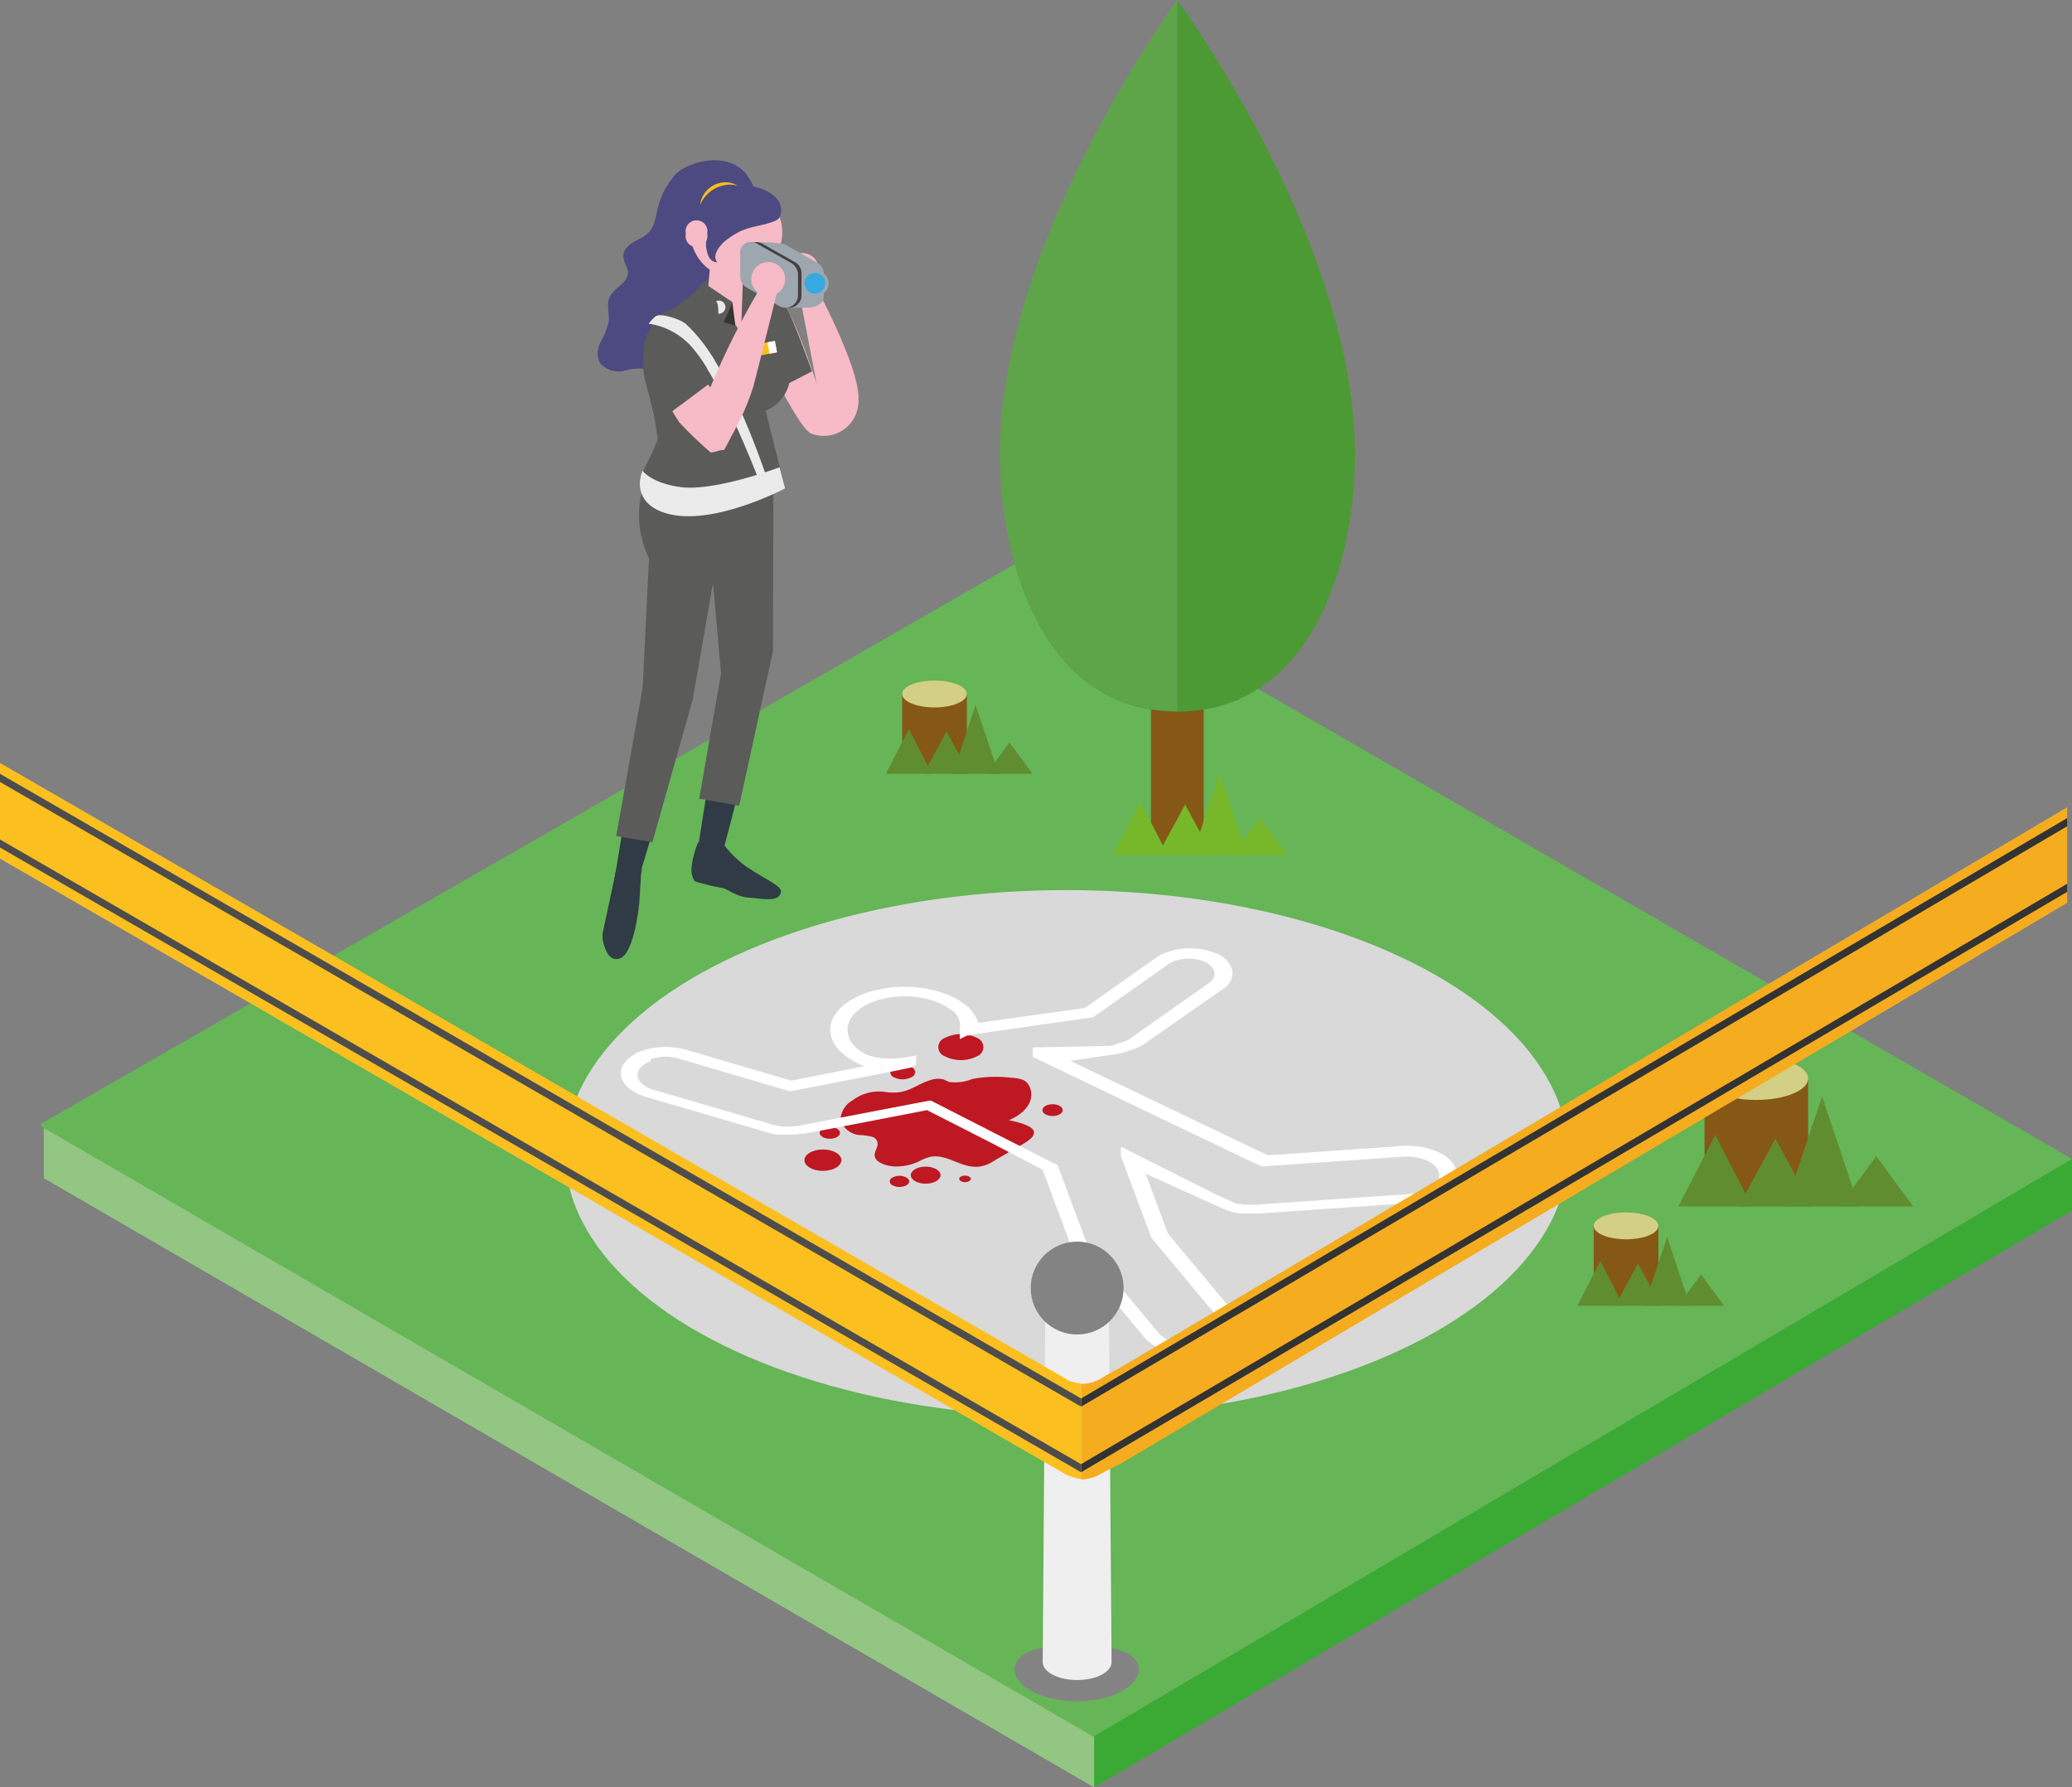 <svg xmlns="http://www.w3.org/2000/svg" viewBox="0 0 189.57 163.52"><rect x="0" y="0" width="189.57" height="163.52" fill="#808080" stroke="none"/><defs><style>.cls-1{isolation:isolate;}.cls-2{fill:#3aaa35;}.cls-3{fill:#92c682;}.cls-4{fill:#66b557;}.cls-5{fill:#d9d9d9;mix-blend-mode:multiply;}.cls-6{fill:#855815;}.cls-7{fill:#4c9a34;}.cls-13,.cls-8{fill:#fff;}.cls-8{opacity:0.1;}.cls-9{fill:#77b82a;}.cls-10{fill:#d3cf84;}.cls-11{fill:#5f8d2f;}.cls-12{fill:#be1823;}.cls-14{fill:#848383;}.cls-15{fill:#efefef;}.cls-16{fill:#fbc01f;}.cls-17{fill:#4e4d4c;}.cls-18{fill:#f5ad1f;}.cls-19{fill:#333;}.cls-20{fill:#4d4a81;}.cls-21{fill:#f6bbc6;}.cls-22{fill:#303b45;}.cls-23{fill:#5b5b5a;}.cls-24{fill:#353430;}.cls-25{fill:#eaeaea;}.cls-26,.cls-27,.cls-28{fill:none;stroke-miterlimit:10;stroke-width:1.06px;}.cls-26{stroke:#fbc01f;}.cls-27{stroke:#4294ce;}.cls-28{stroke:#fff;}.cls-29{fill:#ebebeb;}.cls-30{fill:#9ea6b0;}.cls-31{fill:#424241;}.cls-32{fill:#36a9e1;}</style></defs><title>G12_04_03</title><g class="cls-1"><g id="Livello_1" data-name="Livello 1"><polygon class="cls-2" points="189.57 106 189.57 110.75 100.1 163.52 100.1 158.78 189.57 106"/><polygon class="cls-3" points="100.1 158.78 100.1 163.52 4.01 107.79 4.01 103.04 100.1 158.78"/><polygon class="cls-4" points="99.88 158.79 3.78 103.06 3.78 102.79 94.09 50.89 189.57 106.02 100.03 158.88 99.88 158.79"/><ellipse class="cls-5" cx="97.59" cy="105.52" rx="45.88" ry="24.09"/></g><g id="Livello_2" data-name="Livello 2"><g id="_Gruppo_" data-name="&lt;Gruppo&gt;"><g id="_Gruppo_2" data-name="&lt;Gruppo&gt;"><rect id="_Tracciato_" data-name="&lt;Tracciato&gt;" class="cls-6" x="105.3" y="41.79" width="4.83" height="36.01"/><g id="_Gruppo_3" data-name="&lt;Gruppo&gt;"><path id="_Tracciato_2" data-name="&lt;Tracciato&gt;" class="cls-7" d="M127.56,41.55c-.8-19.14-16.22-40-16.22-40s-15.42,20.89-16.21,40c-.41,9.84,3.24,25.07,16.21,25.07S128,51.39,127.56,41.55Z" transform="translate(-3.62 -1.52)"/><path id="_Tracciato_3" data-name="&lt;Tracciato&gt;" class="cls-8" d="M111.34,1.52s-15.42,20.89-16.21,40c-.41,9.84,3.24,25.07,16.21,25.07Z" transform="translate(-3.62 -1.52)"/></g></g><g id="_Gruppo_4" data-name="&lt;Gruppo&gt;"><polygon id="_Tracciato_4" data-name="&lt;Tracciato&gt;" class="cls-9" points="104.33 73.35 101.83 78.22 106.84 78.22 104.33 73.35"/><polygon id="_Tracciato_5" data-name="&lt;Tracciato&gt;" class="cls-9" points="111.59 70.73 109.09 78.22 114.1 78.22 111.59 70.73"/><polygon id="_Tracciato_6" data-name="&lt;Tracciato&gt;" class="cls-9" points="115.28 74.81 112.78 78.22 117.79 78.22 115.28 74.81"/><polygon id="_Tracciato_7" data-name="&lt;Tracciato&gt;" class="cls-9" points="108.43 73.61 105.92 78.22 110.93 78.22 108.43 73.61"/></g></g><g id="_Gruppo_5" data-name="&lt;Gruppo&gt;"><g id="_Gruppo_6" data-name="&lt;Gruppo&gt;"><rect id="_Tracciato_8" data-name="&lt;Tracciato&gt;" class="cls-6" x="145.81" y="112.15" width="5.92" height="6.84"/><ellipse class="cls-10" cx="148.77" cy="112.15" rx="2.96" ry="1.23"/></g><g id="_Gruppo_7" data-name="&lt;Gruppo&gt;"><polygon id="_Tracciato_9" data-name="&lt;Tracciato&gt;" class="cls-11" points="146.42 115.37 144.31 119.46 148.53 119.46 146.42 115.37"/><polygon id="_Tracciato_10" data-name="&lt;Tracciato&gt;" class="cls-11" points="152.53 113.17 150.42 119.46 154.63 119.46 152.53 113.17"/><polygon id="_Tracciato_11" data-name="&lt;Tracciato&gt;" class="cls-11" points="155.63 116.6 153.52 119.46 157.74 119.46 155.63 116.6"/><polygon id="_Tracciato_12" data-name="&lt;Tracciato&gt;" class="cls-11" points="149.86 115.59 147.76 119.46 151.97 119.46 149.86 115.59"/></g></g><g id="_Gruppo_8" data-name="&lt;Gruppo&gt;"><g id="_Gruppo_9" data-name="&lt;Gruppo&gt;"><rect id="_Tracciato_13" data-name="&lt;Tracciato&gt;" class="cls-6" x="82.54" y="63.49" width="5.92" height="6.84"/><ellipse class="cls-10" cx="85.5" cy="63.49" rx="2.96" ry="1.23"/></g><g id="_Gruppo_10" data-name="&lt;Gruppo&gt;"><polygon id="_Tracciato_14" data-name="&lt;Tracciato&gt;" class="cls-11" points="83.16 66.7 81.05 70.79 85.26 70.79 83.16 66.7"/><polygon id="_Tracciato_15" data-name="&lt;Tracciato&gt;" class="cls-11" points="89.26 64.5 87.16 70.79 91.37 70.79 89.26 64.5"/><polygon id="_Tracciato_16" data-name="&lt;Tracciato&gt;" class="cls-11" points="92.36 67.93 90.26 70.79 94.47 70.79 92.36 67.93"/><polygon id="_Tracciato_17" data-name="&lt;Tracciato&gt;" class="cls-11" points="86.6 66.92 84.49 70.79 88.7 70.79 86.6 66.92"/></g></g><g id="_Gruppo_11" data-name="&lt;Gruppo&gt;"><g id="_Gruppo_12" data-name="&lt;Gruppo&gt;"><rect id="_Tracciato_18" data-name="&lt;Tracciato&gt;" class="cls-6" x="155.95" y="98.67" width="9.48" height="10.95"/><ellipse class="cls-10" cx="160.69" cy="98.67" rx="4.74" ry="1.96"/></g><g id="_Gruppo_13" data-name="&lt;Gruppo&gt;"><polygon id="_Tracciato_19" data-name="&lt;Tracciato&gt;" class="cls-11" points="156.93 103.82 153.56 110.37 160.3 110.37 156.93 103.82"/><polygon id="_Tracciato_20" data-name="&lt;Tracciato&gt;" class="cls-11" points="166.7 100.3 163.33 110.37 170.07 110.37 166.7 100.3"/><polygon id="_Tracciato_21" data-name="&lt;Tracciato&gt;" class="cls-11" points="171.66 105.78 168.29 110.37 175.04 110.37 171.66 105.78"/><polygon id="_Tracciato_22" data-name="&lt;Tracciato&gt;" class="cls-11" points="162.44 104.17 159.07 110.37 165.81 110.37 162.44 104.17"/></g></g><path class="cls-12" d="M84.25,101.38a4,4,0,0,0-2.63.81,2.12,2.12,0,0,0-1.1,1.77,2,2,0,0,0,1.92,1.41,5,5,0,0,1,1,.16.68.68,0,0,1,.44.87c-.09.32-.3.63-.22.95.12.48.92.83,1.75.88a4.77,4.77,0,0,0,2.3-.47,4.57,4.57,0,0,1,1-.4c1.55-.33,2.9,1.09,4.51.89a3.18,3.18,0,0,0,1.32-.52l2.59-1.5c.58-.34,1.22-.76,1.07-1.23s-1.32-.81-2.28-1c1.69-.69,2.47-2,1.84-3.18a1.15,1.15,0,0,0-.51-.49,3.36,3.36,0,0,0-1.1-.21,11.79,11.79,0,0,0-3.57.11,4.15,4.15,0,0,1-2.09.28c-.22-.07-.38-.18-.59-.25a2.11,2.11,0,0,0-1.14.07c-1.19.35-2.05,1.19-3.38,1.14C85,101.5,84.65,101.41,84.25,101.38Z" transform="translate(-3.62 -1.52)"/><ellipse class="cls-12" cx="75.29" cy="106.14" rx="1.69" ry="0.98"/><path class="cls-12" d="M86.54,109.24c.35.2.35.52,0,.72a1.38,1.38,0,0,1-1.25,0,.38.38,0,0,1,0-.72A1.38,1.38,0,0,1,86.54,109.24Z" transform="translate(-3.62 -1.52)"/><path class="cls-12" d="M87,99.15a.48.48,0,0,1,0,.92,1.74,1.74,0,0,1-1.6,0,.49.49,0,0,1,0-.92A1.74,1.74,0,0,1,87,99.15Z" transform="translate(-3.62 -1.52)"/><path class="cls-12" d="M93,96.47a.9.9,0,0,1,0,1.69,3.26,3.26,0,0,1-2.92,0,.89.89,0,0,1,0-1.69A3.26,3.26,0,0,1,93,96.47Z" transform="translate(-3.62 -1.52)"/><ellipse class="cls-12" cx="88.29" cy="107.85" rx="0.53" ry="0.3"/><ellipse class="cls-12" cx="75.92" cy="103.64" rx="0.93" ry="0.54"/><ellipse class="cls-12" cx="96.3" cy="101.56" rx="0.93" ry="0.54"/><ellipse class="cls-12" cx="84.69" cy="107.51" rx="1.36" ry="0.78"/><path class="cls-13" d="M63.16,98.42a4.21,4.21,0,0,1,2.54-.06l10.2,3s10.76-2.06,11.18-2.21h0l.18-.11.16-.09h0a8.41,8.41,0,0,0,0-.87s-3.33.88-5.12-.43a4.23,4.23,0,0,1-.54-.47A2.16,2.16,0,0,1,81.19,96c-.17-1,.5-2,1.94-2.66a4.4,4.4,0,0,1,.5-.21,8.5,8.5,0,0,1,3.7-.41,8,8,0,0,1,1.89.43,5,5,0,0,1,1.28.66,1.76,1.76,0,0,1,.93,1.91c0,.22,0,.47,0,.87l.68-.34,0,0a1.49,1.49,0,0,0,.21,0h0a2.24,2.24,0,0,1,.23-.06h0l.49-.09,10.6-1.52,6.88-4.85a2.44,2.44,0,0,1,.58-.3,3.89,3.89,0,0,1,2.77.1l0,0c1,.48,1.16,1.35.33,1.94l-7.19,5.07a2.26,2.26,0,0,1-.56.28,2.13,2.13,0,0,1-.45.13l-.22.09a4.1,4.1,0,0,1-.67.17l-7,.13v.87l20,9.59,1,.43,11.23-.77,1.63-.12c1.63-.11,3.11.56,3.31,1.5v0c.14.68-.43,1.32-1.38,1.66a4.47,4.47,0,0,1-1.22.25l-2,.14-12.12.84h-.07a4.34,4.34,0,0,1-.51,0l-.31,0-.26,0-.34-.07-.21,0a3,3,0,0,1-.45-.17h0l-1.74-.79-8.5-4.28v.87l2.42,6.48.38,1,5.29,6.35.87,1c.66.79.17,1.74-1.1,2.2a2.63,2.63,0,0,1-.3.09l0,0a4.16,4.16,0,0,1-4-.81l-.71-.85-5.45-6.54s0,0,0,0a1.38,1.38,0,0,1-.35-.5l-.52-1.39-2.32-6.2-5.15-2.62-3.52-1.8-2.94-1.5c-.14,0-12.16,2.33-12.16,2.33H76.5l-.4.05h-.5l-.27,0a2,2,0,0,1-.24,0l-.37-.08-.1,0-11.19-3.28c-1.3-.37-1.85-1.28-1.23-2l0,0a2.09,2.09,0,0,1,.93-.6Zm-.82-.76h0a3.51,3.51,0,0,0-1.51,1l0,0c-1,1.18-.12,2.63,1.92,3.22l11.19,3.27.21.06a4.63,4.63,0,0,0,.54.11l.34,0h.08l.38,0h.82l.57-.07.22,0c.1,0,8.29-1.57,11.33-2.17l2.28,1.16,3.51,1.79L99,108.52l2.21,5.91.52,1.39a2.13,2.13,0,0,0,.46.69l0,0,5.46,6.55.7.85c1.09,1.3,3.8,1.85,6.05,1.22h.06l.44-.14c2-.71,2.68-2.15,1.67-3.35l-.87-1-5.21-6.25-.34-.9-1.72-4.6,5.34,2.42,1.73.78.12.05c.21.09.42.16.64.23l.3.07h0c.12,0,.28.07.47.1l.36,0h.09l.42,0h.89l12.11-.84,2-.14a6.75,6.75,0,0,0,1.86-.38c1.48-.53,2.31-1.53,2.1-2.53v0c-.3-1.44-2.56-2.46-5-2.29l-1.63.12-10.59.73-.43-.19-17.68-8.45,4.06-.59a5.56,5.56,0,0,0,1.12-.27l.17-.06.5-.16a4.34,4.34,0,0,0,.94-.47L115.51,92a1.72,1.72,0,0,0,.87-1.66A2.29,2.29,0,0,0,115,88.79l0,0a6.36,6.36,0,0,0-4.57-.17,3.93,3.93,0,0,0-1,.49l-6.56,4.63L93.12,95.1a3.47,3.47,0,0,0-1.41-1.83A6.48,6.48,0,0,0,90,92.41a10,10,0,0,0-2.45-.55,11.09,11.09,0,0,0-4.77.53c-.23.09-.45.17-.65.27-1.8.84-2.74,2.13-2.52,3.45a3,3,0,0,0,.75,1.45,5.44,5.44,0,0,0,.71.62,7.9,7.9,0,0,0,1.62.89L76,100.38,66.4,97.56a6.84,6.84,0,0,0-4.06.1Z" transform="translate(-3.62 -1.52)"/></g><g id="Livello_3" data-name="Livello 3"><path class="cls-14" d="M107.8,154.22c0,1.62-2.54,2.94-5.67,2.94s-5.67-1.32-5.67-2.94S99,152,102.13,152,107.8,152.59,107.8,154.22Z" transform="translate(-3.62 -1.52)"/><ellipse class="cls-15" cx="98.55" cy="152.06" rx="3.15" ry="1.64"/><polygon class="cls-15" points="101.7 152.03 95.4 152.12 95.65 117.84 101.44 117.84 101.7 152.03"/><path class="cls-16" d="M102.53,128.09v8.75a6.58,6.58,0,0,1-1.31-.38l-1.07-.62L3.62,80.07V71.32l96.57,55.79,1.21.71A4.9,4.9,0,0,0,102.53,128.09Z" transform="translate(-3.62 -1.52)"/><polygon class="cls-17" points="98.91 127.94 98.91 128.69 0 71.54 0 70.79 98.91 127.94"/><polyline class="cls-17" points="98.91 133.95 98.91 134.69 0 77.54 0 76.8"/><circle class="cls-14" cx="98.55" cy="117.84" r="4.25"/><path class="cls-18" d="M192.75,75.37v8.75l-86.69,51.36s-1.66.8-1.93,1a4.33,4.33,0,0,1-1.6.4v-8.75a3.79,3.79,0,0,0,2.14-.7c.42-.25,1.33-.73,1.33-.73Z" transform="translate(-3.62 -1.52)"/><polygon class="cls-19" points="189.13 74.84 189.13 75.59 98.91 128.69 98.91 127.94 189.13 74.84"/><polygon class="cls-19" points="189.13 80.85 189.13 81.59 98.91 134.69 98.91 133.95 189.13 80.85"/><path class="cls-20" d="M74.51,24c-1.61-1.09-1.27-1.84-1.48-3.58a5.86,5.86,0,0,0-1.15-3c-1.9-2.24-5.51-.94-6.4,0a7,7,0,0,0-1.57,2.74c-.48,1.69-.25,2.49-2,3.33-.6.29-1.25.77-1.25,1.44s.41,1,.41,1.51c0,1-1.29,1.39-1.68,2.28-.3.68,0,1.48-.08,2.22a6.66,6.66,0,0,1-.73,1.86,2.11,2.11,0,0,0-.08,1.92,2.24,2.24,0,0,0,2.3.7,4.46,4.46,0,0,1,2.51,0c.61.3,1,.94,1.64,1.24a2.49,2.49,0,0,0,2.47-.42l.17-.15a2.31,2.31,0,0,0,2,.42c.65-.21,1.15-.78,1.8-1,.82-.26.93-1.37,1.75-1.13S74.76,28,74.9,27.07c.07-.52.55-.92.63-1.43C75.63,25,75.06,24.4,74.51,24Z" transform="translate(-3.62 -1.52)"/><path class="cls-21" d="M77.94,27.13s4.41,8,4.22,11a3.18,3.18,0,0,1-4.31,3.06c-1.44-.57-6.14-10.92-6.14-10.92l.1-2.78a3.75,3.75,0,0,1,3.35,1.54c1.34,1.82,3.17,7.57,3.17,7.57l-1.92-10Z" transform="translate(-3.62 -1.52)"/><path class="cls-22" d="M67.5,78.57A8.1,8.1,0,0,0,66.88,81c0,.91.35,1.16.35,1.16a20.34,20.34,0,0,0,2.33.57c.51,0,1.35.83,2.57.91s2.77.46,2.94-.5c.1-.58-1.4-1.14-3.16-2.33a9.33,9.33,0,0,1-2-1.93Z" transform="translate(-3.62 -1.52)"/><path class="cls-22" d="M60,81.1s.1.86.86.82a2.49,2.49,0,0,0,1.44-.87l-.19,3.07s-.43,4.6-1.77,5.08c-1,.34-1.38-.86-1.55-1.57a2.22,2.22,0,0,1,0-.89Z" transform="translate(-3.62 -1.52)"/><path class="cls-22" d="M62.58,65.19s.76-11.78.51-12.67-.51-5.7-.51-5.7l10.64-3.93s.59,16.17.84,17.81S69.9,78.91,69.9,78.91a1.41,1.41,0,0,1-1.4.88c-1.06-.05-1-.84-1-.84S70.1,62.57,70.1,61.81,69,53,69,53s-1.52,7.6-2,10.89-4.69,17.13-4.69,17.13-.29,1.3-1.25,1.44-1.15-.91-1.15-.91Z" transform="translate(-3.62 -1.52)"/><path class="cls-23" d="M74.34,61.09,71.25,75.23l-3.66-.64,2-11.48-.74-8.23L67,65.51,63.31,78.57,60,78l2.42-13.59L63,52.58a8.87,8.87,0,0,1-.29-7.18c0-.76.68.13.68.13l10.48-1.92.51,3Z" transform="translate(-3.62 -1.52)"/><path class="cls-22" d="M67.84,78.62l2.06.29a9.33,9.33,0,0,0,2,1.93c.42.28.82.53,1.18.75a.34.34,0,0,1,0,.1c0,.27-.36.37-.63.39a9.45,9.45,0,0,1-3.82-.83,2,2,0,0,1-.86-.5,1.49,1.49,0,0,1-.29-.87A1.78,1.78,0,0,1,67.84,78.62Z" transform="translate(-3.62 -1.52)"/><path class="cls-22" d="M61.74,83.29a15.69,15.69,0,0,1-.57,1.8c-.1.23-.23.47-.46.53a.57.57,0,0,1-.55-.23,1.72,1.72,0,0,1-.34-1,9.81,9.81,0,0,1,.12-3.06c.09-.46.28-1,.73-1.14a1.52,1.52,0,0,1,1.15.29,1.11,1.11,0,0,1,.47.39c.11.22,0,.43-.07.66Z" transform="translate(-3.62 -1.52)"/><path class="cls-23" d="M67.41,28.14s3.56-.87,5.29-.44.32,3.17.46,3.75c0,.09,2.75,3.48,2.77,4.36a3.64,3.64,0,0,1-2.26,3.29l1.78,7.1s-8.74,3.36-10.88,2.28-2.47-2.43-2.39-3.06c0-.38,1.64-3.42,1.62-3.8l-1.3-7.94a4.09,4.09,0,0,1,1.71-3.23Z" transform="translate(-3.62 -1.52)"/><path class="cls-21" d="M78.55,26.21A1.55,1.55,0,1,1,77,24.67,1.54,1.54,0,0,1,78.55,26.21Z" transform="translate(-3.62 -1.52)"/><path class="cls-23" d="M71.81,27.51a3.75,3.75,0,0,1,3.35,1.54,6.76,6.76,0,0,1,.75,1.3c.84,1.88,2,5.14,2,5.14L75,37l-.14-.26c-1.58-3-3.13-6.41-3.13-6.41Z" transform="translate(-3.62 -1.52)"/><path class="cls-21" d="M68.64,28.13s-1.54.43-1.68.79,1-.34,2.22.55A11.06,11.06,0,0,1,71.44,32s1.14-.73,1.11-3S68.64,28.13,68.64,28.13Z" transform="translate(-3.62 -1.52)"/><path class="cls-21" d="M71.55,25.46,71.69,29l-.34.06a2.7,2.7,0,0,1-3,.31h0c-.27-.14.35-1.39,0-1l.31-3.25Z" transform="translate(-3.62 -1.52)"/><polygon class="cls-23" points="67 27.63 66.33 29.25 64.14 29.55 62.97 27.34 64.44 25.74 64.82 25.63 64.76 26.13 67 27.63"/><polygon class="cls-24" points="67.28 29.79 66.22 29.47 67 27.63 67.28 29.79"/><polygon class="cls-23" points="67.77 31.16 70.02 28.12 68.44 25.22 67.98 25.38 67.77 31.16"/><circle class="cls-25" cx="65.77" cy="28.1" r="0.6"/><line class="cls-26" x1="68.92" y1="32.1" x2="70.99" y2="31.71"/><line class="cls-27" x1="68.92" y1="32.1" x2="69.6" y2="31.97"/><line class="cls-28" x1="70.31" y1="31.84" x2="70.99" y2="31.71"/><path class="cls-29" d="M74.94,44.27l.51,1.93s-6.66,3.53-10.88,2.28c-2.45-.72-2.47-2.43-2.39-3.06a4.33,4.33,0,0,1,.22-.84s.79,1.13,3.47,1.5C69,46.51,74.94,44.27,74.94,44.27Z" transform="translate(-3.62 -1.52)"/><path class="cls-29" d="M73.08,45.52l.72-.2s-3.42-10.61-7.4-14.14c-.47-.42-2.33-1.09-2.82-.69a4,4,0,0,0-.59.64,6.56,6.56,0,0,1,3.91,2.12C69.39,35.9,73.08,45.52,73.08,45.52Z" transform="translate(-3.62 -1.52)"/><path class="cls-21" d="M75.19,22.76A4.2,4.2,0,1,1,71,18.57,4.19,4.19,0,0,1,75.19,22.76Z" transform="translate(-3.62 -1.52)"/><path class="cls-20" d="M74.4,21.78a1.08,1.08,0,0,0,.54-.36,0,0,0,0,0,0,0c.81-2-1.92-3.19-4.54-3-2.31.18-3.61,2-3.61,4.35,0,1,1.54.17,1.46.56-.12.57,0,2.22,1,2.18-.6-.7.45-1.73.71-1.94C71.83,22.08,72.81,22.39,74.4,21.78Z" transform="translate(-3.62 -1.52)"/><path class="cls-21" d="M68.32,22.9a1,1,0,1,1-1.95,0,1,1,0,1,1,1.95,0Z" transform="translate(-3.62 -1.52)"/><path class="cls-16" d="M70.41,18.41a2.84,2.84,0,0,1,.72.1A2.31,2.31,0,0,0,70,18.2a2.35,2.35,0,0,0-2.33,2.09A3,3,0,0,1,70.41,18.41Z" transform="translate(-3.62 -1.52)"/><path class="cls-30" d="M77.27,29.67H75.83a10.29,10.29,0,0,1-2.12-2.83l-.86-3.12a8.84,8.84,0,0,1,2.57.15l3,1.7a1.14,1.14,0,0,1,.57,1v2C79,29.41,78.19,29.67,77.27,29.67Z" transform="translate(-3.62 -1.52)"/><path class="cls-31" d="M75.25,29.52l-3-1.7a1.13,1.13,0,0,1-.58-1v-2a1.14,1.14,0,0,1,1.71-1l3,1.7a1.14,1.14,0,0,1,.57,1v2A1.13,1.13,0,0,1,75.25,29.52Z" transform="translate(-3.62 -1.52)"/><path class="cls-30" d="M74.92,29.52l-3-1.7a1.14,1.14,0,0,1-.57-1v-2a1,1,0,0,1,1.55-1l3,1.7a1.29,1.29,0,0,1,.73,1v2A1.14,1.14,0,0,1,74.92,29.52Z" transform="translate(-3.62 -1.52)"/><path class="cls-21" d="M74.75,28.12s-2.07,8.31-2.2,8.74a22.18,22.18,0,0,1-1.92,4.39c-.13.24-.61,1.22-.78,1.46-.19-.12-1.06.3-1.24.18a37.94,37.94,0,0,1-2.82-2.71,22.22,22.22,0,0,1-2.54-5.12c0-.5,4.59,1.58,4.67,1.08l.69.82a73.25,73.25,0,0,1,4.82-9.53C74,26.58,74.75,28.12,74.75,28.12Z" transform="translate(-3.62 -1.52)"/><path class="cls-21" d="M72.39,26.72a1.55,1.55,0,1,1,1.18,1.84A1.55,1.55,0,0,1,72.39,26.72Z" transform="translate(-3.62 -1.52)"/><circle class="cls-30" cx="74.67" cy="25.92" r="1.14"/><circle class="cls-32" cx="74.56" cy="25.92" r="0.95"/><path class="cls-23" d="M66.58,47.61l.22-.37Z" transform="translate(-3.62 -1.52)"/><path class="cls-23" d="M74.67,28l.08.14Z" transform="translate(-3.62 -1.52)"/><path class="cls-23" d="M68.79,36.41s-4.93,3.72-5.15,3.76c0,.15-1-4-1-3.84a7.45,7.45,0,0,1,1-5.58c1-1.41,5.44-1.73,5.44-1.73.9.63-.85,6.54-.85,6.54Z" transform="translate(-3.62 -1.52)"/><path class="cls-29" d="M69,34.49a14.85,14.85,0,0,0-2.6-3.31c-.47-.42-2.33-1.09-2.82-.69a4,4,0,0,0-.59.64,6.56,6.56,0,0,1,3.91,2.12,13.74,13.74,0,0,1,1.61,2.31Z" transform="translate(-3.62 -1.52)"/></g></g></svg>